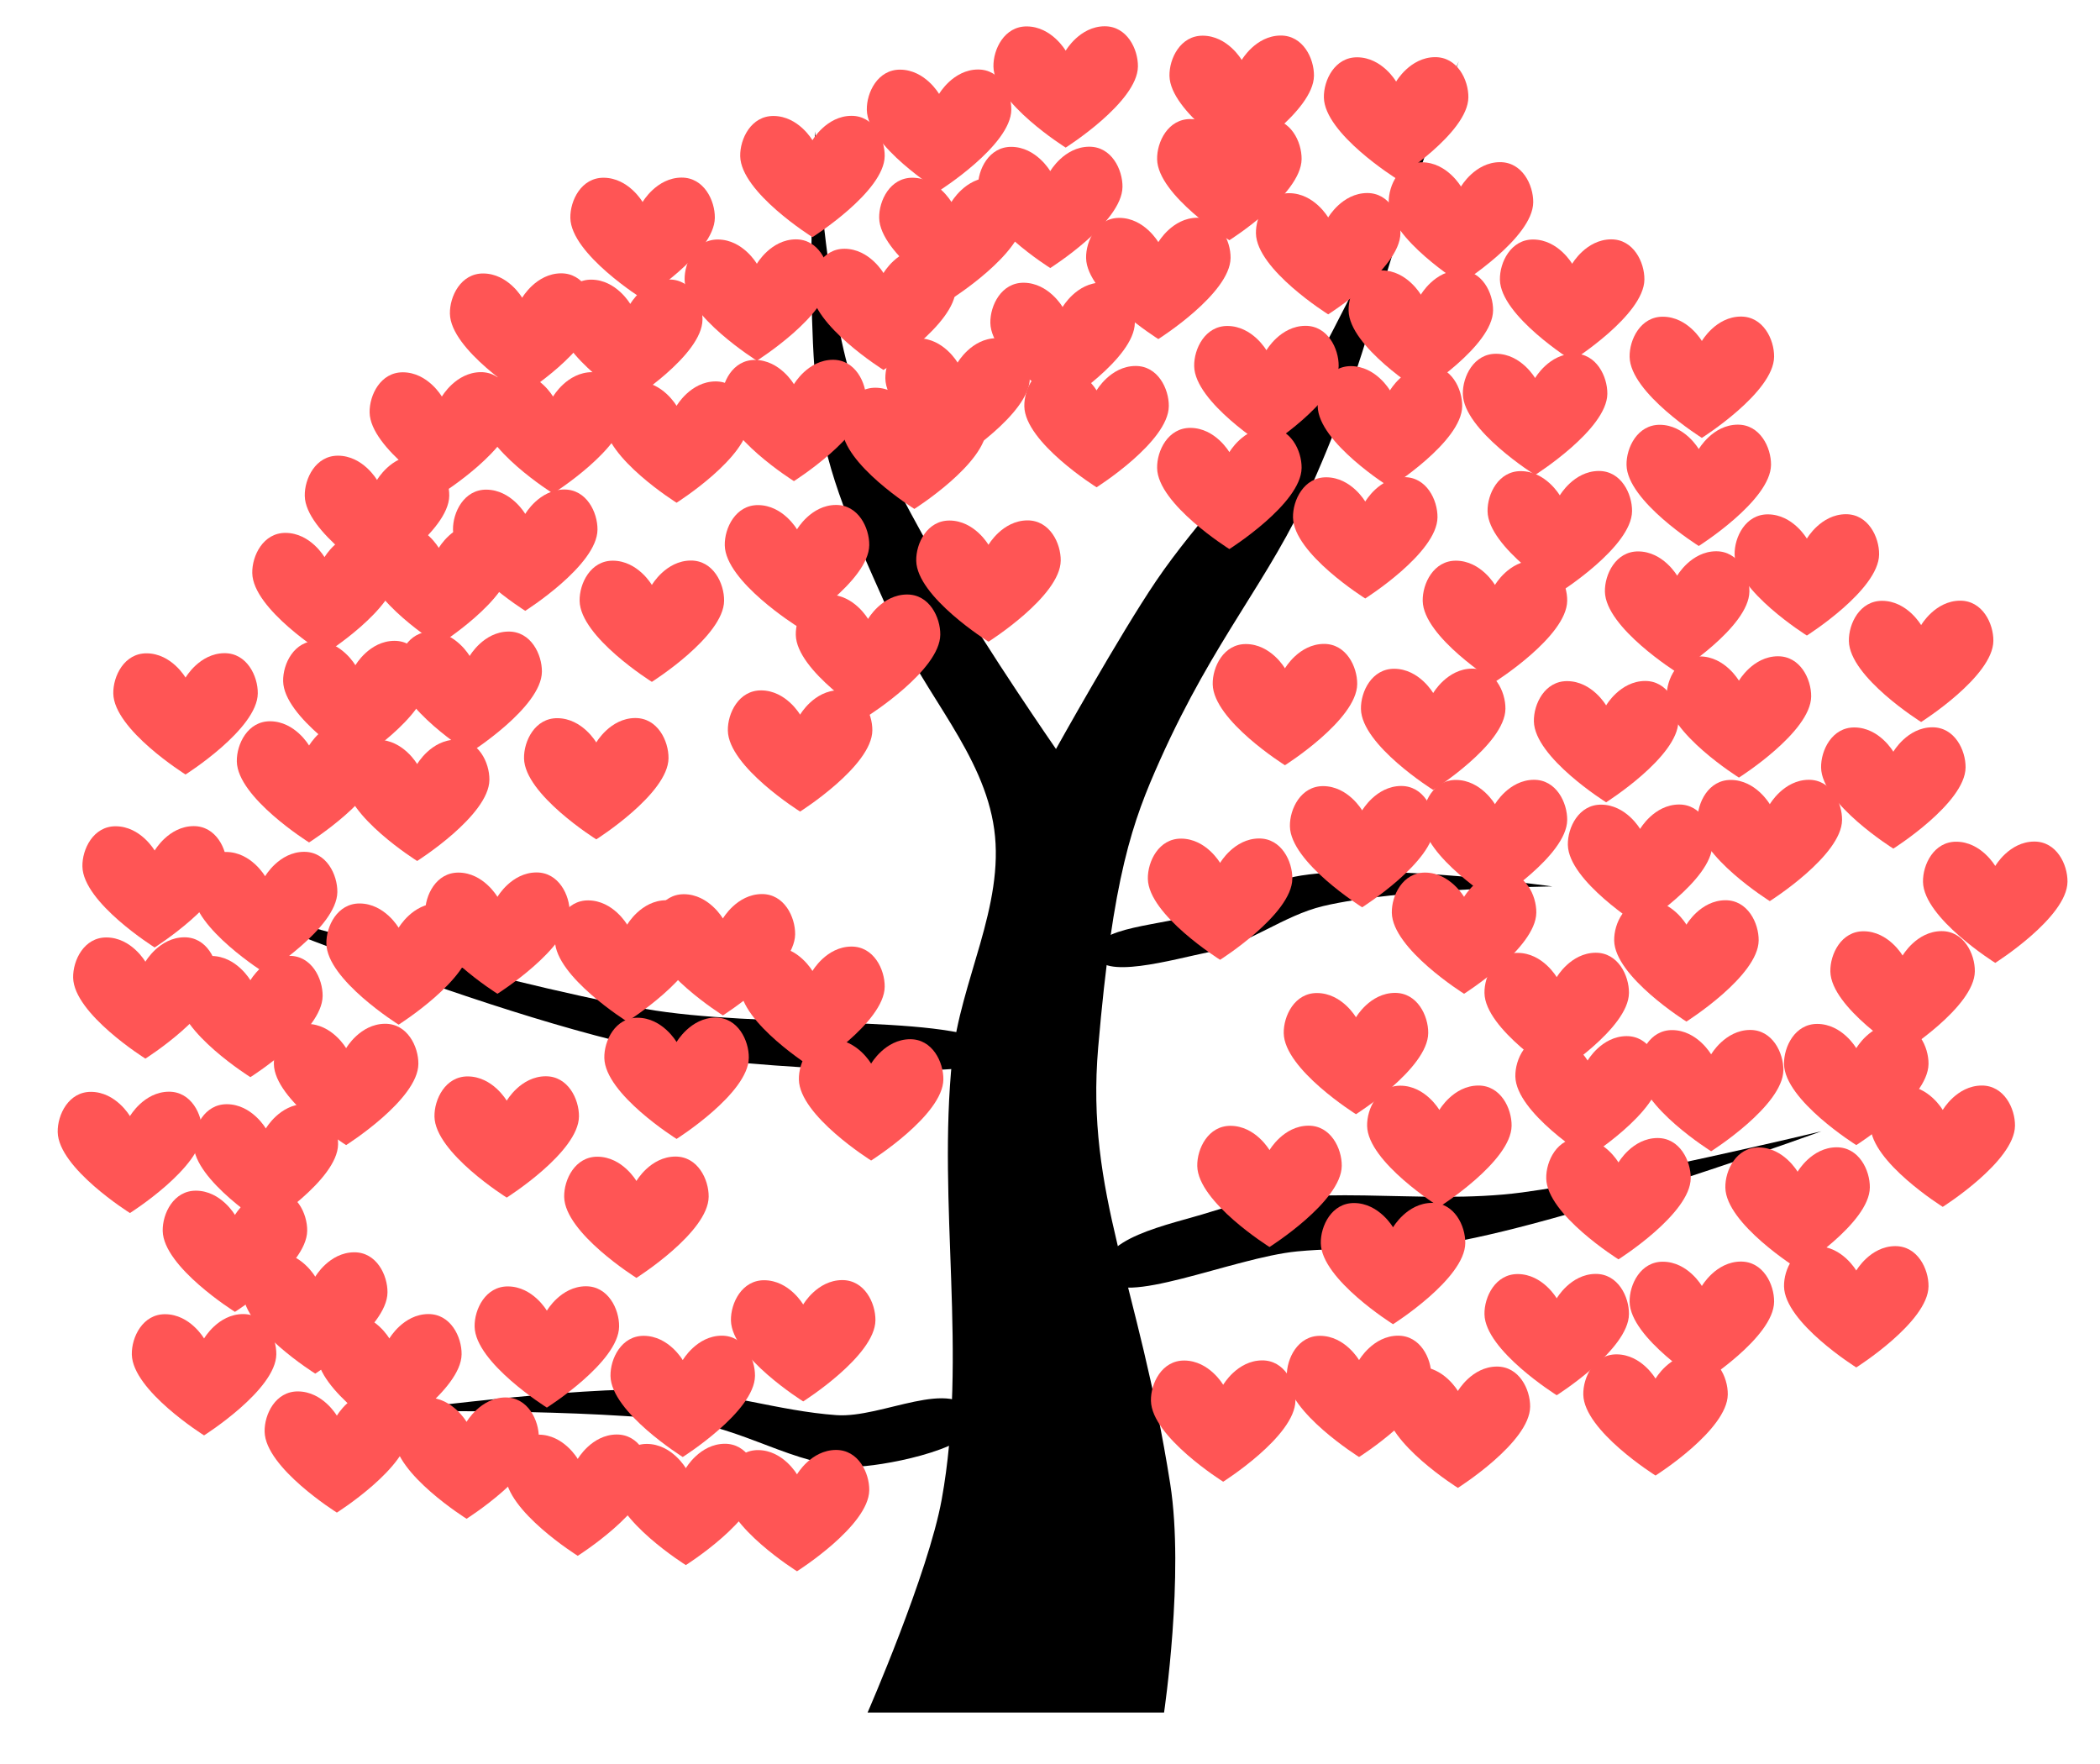 <?xml version="1.0" encoding="UTF-8" standalone="no"?>
<!-- Created with Inkscape (http://www.inkscape.org/) -->

<svg
   xmlns:dc="http://purl.org/dc/elements/1.1/"
   xmlns:cc="http://creativecommons.org/ns#"
   xmlns:rdf="http://www.w3.org/1999/02/22-rdf-syntax-ns#"
   xmlns:svg="http://www.w3.org/2000/svg"
   xmlns="http://www.w3.org/2000/svg"
   xmlns:sodipodi="http://sodipodi.sourceforge.net/DTD/sodipodi-0.dtd"
   xmlns:inkscape="http://www.inkscape.org/namespaces/inkscape"
   width="500"
   height="420"
   viewBox="0 0 500 420"
   id="svg5268"
   version="1.1"
   inkscape:version="0.91 r13725"
   sodipodi:docname="tree.svg">
  <defs
     id="defs5270" />
  <sodipodi:namedview
     id="base"
     pagecolor="#ffffff"
     bordercolor="#666666"
     borderopacity="1.0"
     inkscape:pageopacity="0.0"
     inkscape:pageshadow="2"
     inkscape:zoom="1"
     inkscape:cx="217.13104"
     inkscape:cy="310.05563"
     inkscape:document-units="px"
     inkscape:current-layer="layer1"
     showgrid="false"
     inkscape:window-width="1920"
     inkscape:window-height="1027"
     inkscape:window-x="-8"
     inkscape:window-y="-8"
     inkscape:window-maximized="1" />
  <g
     inkscape:label="Layer 1"
     inkscape:groupmode="layer"
     id="layer1">
    <g
       transform="translate(-219.059,-154.302)"
       id="g5757"
       style="fill:#000000">
      <path
         sodipodi:nodetypes="ccsssacaacaacaaaaac"
         inkscape:connector-curvature="0"
         id="path5511"
         d="m 425.628,562.048 70.588,0 c 0,0 4.863,-32.825 1.471,-54.412 -7.597,-48.336 -20.149,-68.914 -17.161,-103.883 3.502,-40.984 8.152,-53.793 14.721,-68.467 13.138,-29.349 25.932,-42.551 36.05,-65.246 14.532,-32.597 14.32,-45.273 35.093,-101.153 0,0 -23.799,55.718 -39.658,81.396 -9.353,15.144 -22.47,27.669 -32.45,42.407 -8.691,12.834 -23.8,39.946 -23.8,39.946 0,0 -16.982,-24.582 -24.265,-37.6 -9.328,-16.674 -19.226,-33.403 -24.78,-51.683 -5.656,-18.616 -8.309,-57.775 -8.309,-57.775 0,0 -2.855,48.096 1.654,71.507 3.081,15.993 10.663,30.809 17.096,45.772 7.165,16.667 21.423,30.925 23.897,48.897 2.522,18.323 -8.098,36.182 -9.99,54.581 -3.58,34.819 3.733,70.536 -2.51,104.978 -3.194,17.618 -17.647,50.735 -17.647,50.735 z"
         style="fill:#000000;fill-rule:evenodd;stroke:none;stroke-width:1px;stroke-linecap:butt;stroke-linejoin:miter;stroke-opacity:1" />
      <path
         sodipodi:nodetypes="caacaac"
         inkscape:connector-curvature="0"
         id="path5513"
         d="m 451.038,491.072 c -5.166,-9.115 -21.91,0.947 -32.824,0.168 -13.743,-0.981 -27.115,-5.61 -40.885,-6.081 -21.893,-0.75 -65.511,5.199 -65.511,5.199 0,0 48.054,-0.754 71.751,2.6 14.151,2.003 27.373,11.813 41.595,10.399 9.501,-0.945 29.152,-5.525 25.876,-12.284 z"
         style="fill:#000000;fill-rule:evenodd;stroke:none;stroke-width:1px;stroke-linecap:butt;stroke-linejoin:miter;stroke-opacity:1" />
      <path
         sodipodi:nodetypes="sacas"
         inkscape:connector-curvature="0"
         id="path5515"
         d="m 455.114,402.794 c -11.581,-7.048 -55.396,-3.499 -82.669,-8.319 -35.929,-6.35 -106.066,-27.036 -106.066,-27.036 0,0 79.074,33.546 121.144,38.995 22.376,2.898 82.858,5.652 67.591,-3.64 z"
         style="fill:#000000;fill-rule:evenodd;stroke:none;stroke-width:1px;stroke-linecap:butt;stroke-linejoin:miter;stroke-opacity:1" />
      <path
         sodipodi:nodetypes="saacaas"
         inkscape:connector-curvature="0"
         id="path5517"
         d="m 480.012,381.477 c -1.037,-6.777 16.601,-6.681 24.957,-9.879 7.938,-3.037 15.52,-7.524 23.917,-8.839 19.71,-3.085 59.792,2.6 59.792,2.6 0,0 -36.829,0.433 -54.593,4.679 -9.453,2.26 -17.514,8.973 -27.036,10.919 -8.831,1.804 -26.066,6.862 -27.036,0.52 z"
         style="fill:#000000;fill-rule:evenodd;stroke:none;stroke-width:1px;stroke-linecap:butt;stroke-linejoin:miter;stroke-opacity:1" />
      <path
         sodipodi:nodetypes="caacaac"
         inkscape:connector-curvature="0"
         id="path5519"
         d="m 482.181,458.489 c -2.9,-9.372 15.616,-12.599 24.957,-15.598 23.643,-7.593 49.735,-1.405 74.35,-4.679 24.023,-3.195 71.231,-14.558 71.231,-14.558 0,0 -58.094,21.183 -88.388,26.517 -11.967,2.107 -24.3,0.911 -36.395,2.08 -15.321,1.48 -42.525,13.711 -45.754,6.239 z"
         style="fill:#000000;fill-rule:evenodd;stroke:none;stroke-width:1px;stroke-linecap:butt;stroke-linejoin:miter;stroke-opacity:1" />
    </g>
    <path
       style="fill:#ff5555;fill-rule:evenodd;stroke:none;stroke-width:1px;stroke-linecap:butt;stroke-linejoin:miter;stroke-opacity:1"
       d="m 80.322,212.396 c 0.041,-4.148 -2.61,-9.618 -7.942,-9.581 -5.934,0.041 -9.259,5.816 -9.259,5.816 0,0 -3.325,-5.74 -9.259,-5.781 -5.332,-0.037 -8.018,5.433 -7.942,9.581 0.157,8.609 17.201,19.27 17.201,19.27 0,0 17.117,-10.814 17.201,-19.305 z"
       id="path5561-7"
       inkscape:connector-curvature="0"
       sodipodi:nodetypes="ascsaca" />
    <path
       style="fill:#ff5555;fill-rule:evenodd;stroke:none;stroke-width:1px;stroke-linecap:butt;stroke-linejoin:miter;stroke-opacity:1"
       d="m 112.113,224.659 c 0.041,-4.148 -2.61,-9.618 -7.942,-9.581 -5.934,0.041 -9.259,5.816 -9.259,5.816 0,0 -3.325,-5.74 -9.259,-5.781 -5.332,-0.037 -8.018,5.433 -7.942,9.581 0.157,8.609 17.201,19.27 17.201,19.27 0,0 17.117,-10.814 17.201,-19.305 z"
       id="path5561-7-5"
       inkscape:connector-curvature="0"
       sodipodi:nodetypes="ascsaca" />
    <path
       style="fill:#ff5555;fill-rule:evenodd;stroke:none;stroke-width:1px;stroke-linecap:butt;stroke-linejoin:miter;stroke-opacity:1"
       d="m 210.643,37.159 c 0.041,-4.148 -2.61,-9.618 -7.942,-9.581 -5.934,0.041 -9.259,5.816 -9.259,5.816 0,0 -3.325,-5.74 -9.259,-5.781 -5.332,-0.037 -8.018,5.433 -7.942,9.581 0.157,8.609 17.201,19.27 17.201,19.27 0,0 17.117,-10.814 17.201,-19.305 z"
       id="path5561-7-6"
       inkscape:connector-curvature="0"
       sodipodi:nodetypes="ascsaca" />
    <path
       style="fill:#ff5555;fill-rule:evenodd;stroke:none;stroke-width:1px;stroke-linecap:butt;stroke-linejoin:miter;stroke-opacity:1"
       d="m 227.554,68.777 c 0.041,-4.148 -2.61,-9.618 -7.942,-9.581 -5.934,0.041 -9.259,5.816 -9.259,5.816 0,0 -3.325,-5.74 -9.259,-5.781 -5.332,-0.037 -8.018,5.433 -7.942,9.581 0.157,8.609 17.201,19.27 17.201,19.27 0,0 17.117,-10.814 17.201,-19.305 z"
       id="path5561-7-7"
       inkscape:connector-curvature="0"
       sodipodi:nodetypes="ascsaca" />
    <path
       style="fill:#ff5555;fill-rule:evenodd;stroke:none;stroke-width:1px;stroke-linecap:butt;stroke-linejoin:miter;stroke-opacity:1"
       d="m 197.407,66.571 c 0.041,-4.148 -2.61,-9.618 -7.942,-9.581 -5.934,0.041 -9.259,5.816 -9.259,5.816 0,0 -3.325,-5.74 -9.259,-5.781 -5.332,-0.037 -8.018,5.433 -7.942,9.581 0.157,8.609 17.201,19.27 17.201,19.27 0,0 17.117,-10.814 17.201,-19.305 z"
       id="path5561-7-0"
       inkscape:connector-curvature="0"
       sodipodi:nodetypes="ascsaca" />
    <path
       style="fill:#ff5555;fill-rule:evenodd;stroke:none;stroke-width:1px;stroke-linecap:butt;stroke-linejoin:miter;stroke-opacity:1"
       d="m 206.231,95.247 c 0.041,-4.148 -2.61,-9.618 -7.942,-9.581 -5.934,0.041 -9.259,5.816 -9.259,5.816 0,0 -3.325,-5.74 -9.259,-5.781 -5.332,-0.037 -8.018,5.433 -7.942,9.581 0.157,8.609 17.201,19.27 17.201,19.27 0,0 17.117,-10.814 17.201,-19.305 z"
       id="path5561-7-1"
       inkscape:connector-curvature="0"
       sodipodi:nodetypes="ascsaca" />
    <path
       style="fill:#ff5555;fill-rule:evenodd;stroke:none;stroke-width:1px;stroke-linecap:butt;stroke-linejoin:miter;stroke-opacity:1"
       d="m 170.201,51.865 c 0.041,-4.148 -2.61,-9.618 -7.942,-9.581 -5.934,0.041 -9.259,5.816 -9.259,5.816 0,0 -3.325,-5.74 -9.259,-5.781 -5.332,-0.037 -8.018,5.433 -7.942,9.581 0.157,8.609 17.201,19.27 17.201,19.27 0,0 17.117,-10.814 17.201,-19.305 z"
       id="path5561-7-54"
       inkscape:connector-curvature="0"
       sodipodi:nodetypes="ascsaca" />
    <path
       style="fill:#ff5555;fill-rule:evenodd;stroke:none;stroke-width:1px;stroke-linecap:butt;stroke-linejoin:miter;stroke-opacity:1"
       d="m 167.26,76.13 c 0.041,-4.148 -2.61,-9.618 -7.942,-9.581 -5.934,0.041 -9.259,5.816 -9.259,5.816 0,0 -3.325,-5.74 -9.259,-5.781 -5.332,-0.037 -8.018,5.433 -7.942,9.581 0.157,8.609 17.201,19.27 17.201,19.27 0,0 17.117,-10.814 17.201,-19.305 z"
       id="path5561-7-65"
       inkscape:connector-curvature="0"
       sodipodi:nodetypes="ascsaca" />
    <path
       style="fill:#ff5555;fill-rule:evenodd;stroke:none;stroke-width:1px;stroke-linecap:butt;stroke-linejoin:miter;stroke-opacity:1"
       d="m 141.525,74.659 c 0.041,-4.148 -2.61,-9.618 -7.942,-9.581 -5.934,0.041 -9.259,5.816 -9.259,5.816 0,0 -3.325,-5.74 -9.259,-5.781 -5.332,-0.037 -8.018,5.433 -7.942,9.581 0.157,8.609 17.201,19.27 17.201,19.27 0,0 17.117,-10.814 17.201,-19.305 z"
       id="path5561-7-07"
       inkscape:connector-curvature="0"
       sodipodi:nodetypes="ascsaca" />
    <path
       style="fill:#ff5555;fill-rule:evenodd;stroke:none;stroke-width:1px;stroke-linecap:butt;stroke-linejoin:miter;stroke-opacity:1"
       d="m 349.613,23.189 c 0.041,-4.148 -2.61,-9.618 -7.942,-9.581 -5.934,0.041 -9.259,5.816 -9.259,5.816 0,0 -3.325,-5.74 -9.259,-5.781 -5.332,-0.037 -8.018,5.433 -7.942,9.581 0.157,8.609 17.201,19.27 17.201,19.27 0,0 17.117,-10.814 17.201,-19.305 z"
       id="path5561-7-8"
       inkscape:connector-curvature="0"
       sodipodi:nodetypes="ascsaca" />
    <path
       style="fill:#ff5555;fill-rule:evenodd;stroke:none;stroke-width:1px;stroke-linecap:butt;stroke-linejoin:miter;stroke-opacity:1"
       d="m 365.054,48.189 c 0.041,-4.148 -2.61,-9.618 -7.942,-9.581 -5.934,0.041 -9.259,5.816 -9.259,5.816 0,0 -3.325,-5.74 -9.259,-5.781 -5.332,-0.037 -8.018,5.433 -7.942,9.581 0.157,8.609 17.201,19.27 17.201,19.27 0,0 17.117,-10.814 17.201,-19.305 z"
       id="path5561-7-3"
       inkscape:connector-curvature="0"
       sodipodi:nodetypes="ascsaca" />
    <path
       style="fill:#ff5555;fill-rule:evenodd;stroke:none;stroke-width:1px;stroke-linecap:butt;stroke-linejoin:miter;stroke-opacity:1"
       d="m 333.437,55.542 c 0.041,-4.148 -2.61,-9.618 -7.942,-9.581 -5.934,0.041 -9.259,5.816 -9.259,5.816 0,0 -3.325,-5.74 -9.259,-5.781 -5.332,-0.037 -8.018,5.433 -7.942,9.581 0.157,8.609 17.201,19.27 17.201,19.27 0,0 17.117,-10.814 17.201,-19.305 z"
       id="path5561-7-04"
       inkscape:connector-curvature="0"
       sodipodi:nodetypes="ascsaca" />
    <path
       style="fill:#ff5555;fill-rule:evenodd;stroke:none;stroke-width:1px;stroke-linecap:butt;stroke-linejoin:miter;stroke-opacity:1"
       d="m 355.496,73.924 c 0.041,-4.148 -2.61,-9.618 -7.942,-9.581 -5.934,0.041 -9.259,5.816 -9.259,5.816 0,0 -3.325,-5.74 -9.259,-5.781 -5.332,-0.037 -8.018,5.433 -7.942,9.581 0.157,8.609 17.201,19.27 17.201,19.27 0,0 17.117,-10.814 17.201,-19.305 z"
       id="path5561-7-69"
       inkscape:connector-curvature="0"
       sodipodi:nodetypes="ascsaca" />
    <path
       style="fill:#ff5555;fill-rule:evenodd;stroke:none;stroke-width:1px;stroke-linecap:butt;stroke-linejoin:miter;stroke-opacity:1"
       d="m 318.731,87.159 c 0.041,-4.148 -2.61,-9.618 -7.942,-9.581 -5.934,0.041 -9.259,5.816 -9.259,5.816 0,0 -3.325,-5.74 -9.259,-5.781 -5.332,-0.037 -8.018,5.433 -7.942,9.581 0.157,8.609 17.201,19.27 17.201,19.27 0,0 17.117,-10.814 17.201,-19.305 z"
       id="path5561-7-2"
       inkscape:connector-curvature="0"
       sodipodi:nodetypes="ascsaca" />
    <path
       style="fill:#ff5555;fill-rule:evenodd;stroke:none;stroke-width:1px;stroke-linecap:butt;stroke-linejoin:miter;stroke-opacity:1"
       d="m 348.143,96.718 c 0.041,-4.148 -2.61,-9.618 -7.942,-9.581 -5.934,0.041 -9.259,5.816 -9.259,5.816 0,0 -3.325,-5.74 -9.259,-5.781 -5.332,-0.037 -8.018,5.433 -7.942,9.581 0.157,8.609 17.201,19.27 17.201,19.27 0,0 17.117,-10.814 17.201,-19.305 z"
       id="path5561-7-09"
       inkscape:connector-curvature="0"
       sodipodi:nodetypes="ascsaca" />
    <path
       style="fill:#ff5555;fill-rule:evenodd;stroke:none;stroke-width:1px;stroke-linecap:butt;stroke-linejoin:miter;stroke-opacity:1"
       d="m 309.907,111.424 c 0.041,-4.148 -2.61,-9.618 -7.942,-9.581 -5.934,0.041 -9.259,5.816 -9.259,5.816 0,0 -3.325,-5.74 -9.259,-5.781 -5.332,-0.037 -8.018,5.433 -7.942,9.581 0.157,8.609 17.201,19.27 17.201,19.27 0,0 17.117,-10.814 17.201,-19.305 z"
       id="path5561-7-4"
       inkscape:connector-curvature="0"
       sodipodi:nodetypes="ascsaca" />
    <path
       style="fill:#ff5555;fill-rule:evenodd;stroke:none;stroke-width:1px;stroke-linecap:butt;stroke-linejoin:miter;stroke-opacity:1"
       d="m 342.26,123.189 c 0.041,-4.148 -2.61,-9.618 -7.942,-9.581 -5.934,0.041 -9.259,5.816 -9.259,5.816 0,0 -3.325,-5.74 -9.259,-5.781 -5.332,-0.037 -8.018,5.433 -7.942,9.581 0.157,8.609 17.201,19.27 17.201,19.27 0,0 17.117,-10.814 17.201,-19.305 z"
       id="path5561-7-33"
       inkscape:connector-curvature="0"
       sodipodi:nodetypes="ascsaca" />
    <path
       style="fill:#ff5555;fill-rule:evenodd;stroke:none;stroke-width:1px;stroke-linecap:butt;stroke-linejoin:miter;stroke-opacity:1"
       d="m 391.525,66.571 c 0.041,-4.148 -2.61,-9.618 -7.942,-9.581 -5.934,0.041 -9.259,5.816 -9.259,5.816 0,0 -3.325,-5.74 -9.259,-5.781 -5.332,-0.037 -8.018,5.433 -7.942,9.581 0.157,8.609 17.201,19.27 17.201,19.27 0,0 17.117,-10.814 17.201,-19.305 z"
       id="path5561-7-9"
       inkscape:connector-curvature="0"
       sodipodi:nodetypes="ascsaca" />
    <path
       style="fill:#ff5555;fill-rule:evenodd;stroke:none;stroke-width:1px;stroke-linecap:butt;stroke-linejoin:miter;stroke-opacity:1"
       d="m 382.701,93.777 c 0.041,-4.148 -2.61,-9.618 -7.942,-9.581 -5.934,0.041 -9.259,5.816 -9.259,5.816 0,0 -3.325,-5.74 -9.259,-5.781 -5.332,-0.037 -8.018,5.433 -7.942,9.581 0.157,8.609 17.201,19.27 17.201,19.27 0,0 17.117,-10.814 17.201,-19.305 z"
       id="path5561-7-01"
       inkscape:connector-curvature="0"
       sodipodi:nodetypes="ascsaca" />
    <path
       style="fill:#ff5555;fill-rule:evenodd;stroke:none;stroke-width:1px;stroke-linecap:butt;stroke-linejoin:miter;stroke-opacity:1"
       d="m 309.907,37.894 c 0.041,-4.148 -2.61,-9.618 -7.942,-9.581 -5.934,0.041 -9.259,5.816 -9.259,5.816 0,0 -3.325,-5.74 -9.259,-5.781 -5.332,-0.037 -8.018,5.433 -7.942,9.581 0.157,8.609 17.201,19.27 17.201,19.27 0,0 17.117,-10.814 17.201,-19.305 z"
       id="path5561-7-66"
       inkscape:connector-curvature="0"
       sodipodi:nodetypes="ascsaca" />
    <path
       style="fill:#ff5555;fill-rule:evenodd;stroke:none;stroke-width:1px;stroke-linecap:butt;stroke-linejoin:miter;stroke-opacity:1"
       d="m 292.996,61.424 c 0.041,-4.148 -2.61,-9.618 -7.942,-9.581 -5.934,0.041 -9.259,5.816 -9.259,5.816 0,0 -3.325,-5.74 -9.259,-5.781 -5.332,-0.037 -8.018,5.433 -7.942,9.581 0.157,8.609 17.201,19.27 17.201,19.27 0,0 17.117,-10.814 17.201,-19.305 z"
       id="path5561-7-45"
       inkscape:connector-curvature="0"
       sodipodi:nodetypes="ascsaca" />
    <path
       style="fill:#ff5555;fill-rule:evenodd;stroke:none;stroke-width:1px;stroke-linecap:butt;stroke-linejoin:miter;stroke-opacity:1"
       d="m 267.26,44.512 c 0.041,-4.148 -2.61,-9.618 -7.942,-9.581 -5.934,0.041 -9.259,5.816 -9.259,5.816 0,0 -3.325,-5.74 -9.259,-5.781 -5.332,-0.037 -8.018,5.433 -7.942,9.581 0.157,8.609 17.201,19.27 17.201,19.27 0,0 17.117,-10.814 17.201,-19.305 z"
       id="path5561-7-59"
       inkscape:connector-curvature="0"
       sodipodi:nodetypes="ascsaca" />
    <path
       style="fill:#ff5555;fill-rule:evenodd;stroke:none;stroke-width:1px;stroke-linecap:butt;stroke-linejoin:miter;stroke-opacity:1"
       d="m 243.731,51.865 c 0.041,-4.148 -2.61,-9.618 -7.942,-9.581 -5.934,0.041 -9.259,5.816 -9.259,5.816 0,0 -3.325,-5.74 -9.259,-5.781 -5.332,-0.037 -8.018,5.433 -7.942,9.581 0.157,8.609 17.201,19.27 17.201,19.27 0,0 17.117,-10.814 17.201,-19.305 z"
       id="path5561-7-075"
       inkscape:connector-curvature="0"
       sodipodi:nodetypes="ascsaca" />
    <path
       style="fill:#ff5555;fill-rule:evenodd;stroke:none;stroke-width:1px;stroke-linecap:butt;stroke-linejoin:miter;stroke-opacity:1"
       d="m 270.201,76.865 c 0.041,-4.148 -2.61,-9.618 -7.942,-9.581 -5.934,0.041 -9.259,5.816 -9.259,5.816 0,0 -3.325,-5.74 -9.259,-5.781 -5.332,-0.037 -8.018,5.433 -7.942,9.581 0.157,8.609 17.201,19.27 17.201,19.27 0,0 17.117,-10.814 17.201,-19.305 z"
       id="path5561-7-85"
       inkscape:connector-curvature="0"
       sodipodi:nodetypes="ascsaca" />
    <path
       style="fill:#ff5555;fill-rule:evenodd;stroke:none;stroke-width:1px;stroke-linecap:butt;stroke-linejoin:miter;stroke-opacity:1"
       d="m 245.201,90.1 c 0.041,-4.148 -2.61,-9.618 -7.942,-9.581 -5.934,0.041 -9.259,5.816 -9.259,5.816 0,0 -3.325,-5.74 -9.259,-5.781 -5.332,-0.037 -8.018,5.433 -7.942,9.581 0.157,8.609 17.201,19.27 17.201,19.27 0,0 17.117,-10.814 17.201,-19.305 z"
       id="path5561-7-72"
       inkscape:connector-curvature="0"
       sodipodi:nodetypes="ascsaca" />
    <path
       style="fill:#ff5555;fill-rule:evenodd;stroke:none;stroke-width:1px;stroke-linecap:butt;stroke-linejoin:miter;stroke-opacity:1"
       d="m 278.29,96.718 c 0.041,-4.148 -2.61,-9.618 -7.942,-9.581 -5.934,0.041 -9.259,5.816 -9.259,5.816 0,0 -3.325,-5.74 -9.259,-5.781 -5.332,-0.037 -8.018,5.433 -7.942,9.581 0.157,8.609 17.201,19.27 17.201,19.27 0,0 17.117,-10.814 17.201,-19.305 z"
       id="path5561-7-15"
       inkscape:connector-curvature="0"
       sodipodi:nodetypes="ascsaca" />
    <path
       style="fill:#ff5555;fill-rule:evenodd;stroke:none;stroke-width:1px;stroke-linecap:butt;stroke-linejoin:miter;stroke-opacity:1"
       d="m 234.907,101.865 c 0.041,-4.148 -2.61,-9.618 -7.942,-9.581 -5.934,0.041 -9.259,5.816 -9.259,5.816 0,0 -3.325,-5.74 -9.259,-5.781 -5.332,-0.037 -8.018,5.433 -7.942,9.581 0.157,8.609 17.201,19.27 17.201,19.27 0,0 17.117,-10.814 17.201,-19.305 z"
       id="path5561-7-93"
       inkscape:connector-curvature="0"
       sodipodi:nodetypes="ascsaca" />
    <path
       style="fill:#ff5555;fill-rule:evenodd;stroke:none;stroke-width:1px;stroke-linecap:butt;stroke-linejoin:miter;stroke-opacity:1"
       d="m 178.29,100.394 c 0.041,-4.148 -2.61,-9.618 -7.942,-9.581 -5.934,0.041 -9.259,5.816 -9.259,5.816 0,0 -3.325,-5.74 -9.259,-5.781 -5.332,-0.037 -8.018,5.433 -7.942,9.581 0.157,8.609 17.201,19.27 17.201,19.27 0,0 17.117,-10.814 17.201,-19.305 z"
       id="path5561-7-541"
       inkscape:connector-curvature="0"
       sodipodi:nodetypes="ascsaca" />
    <path
       style="fill:#ff5555;fill-rule:evenodd;stroke:none;stroke-width:1px;stroke-linecap:butt;stroke-linejoin:miter;stroke-opacity:1"
       d="m 148.878,98.189 c 0.041,-4.148 -2.61,-9.618 -7.942,-9.581 -5.934,0.041 -9.259,5.816 -9.259,5.816 0,0 -3.325,-5.74 -9.259,-5.781 -5.332,-0.037 -8.018,5.433 -7.942,9.581 0.157,8.609 17.201,19.27 17.201,19.27 0,0 17.117,-10.814 17.201,-19.305 z"
       id="path5561-7-095"
       inkscape:connector-curvature="0"
       sodipodi:nodetypes="ascsaca" />
    <path
       style="fill:#ff5555;fill-rule:evenodd;stroke:none;stroke-width:1px;stroke-linecap:butt;stroke-linejoin:miter;stroke-opacity:1"
       d="m 240.79,26.13 c 0.041,-4.148 -2.61,-9.618 -7.942,-9.581 -5.934,0.041 -9.259,5.816 -9.259,5.816 0,0 -3.325,-5.74 -9.259,-5.781 -5.332,-0.037 -8.018,5.433 -7.942,9.581 0.157,8.609 17.201,19.27 17.201,19.27 0,0 17.117,-10.814 17.201,-19.305 z"
       id="path5561-7-33-3"
       inkscape:connector-curvature="0"
       sodipodi:nodetypes="ascsaca" />
    <path
       style="fill:#ff5555;fill-rule:evenodd;stroke:none;stroke-width:1px;stroke-linecap:butt;stroke-linejoin:miter;stroke-opacity:1"
       d="m 270.937,15.836 c 0.041,-4.148 -2.61,-9.618 -7.942,-9.581 -5.934,0.041 -9.259,5.816 -9.259,5.816 0,0 -3.325,-5.74 -9.259,-5.781 -5.332,-0.037 -8.018,5.433 -7.942,9.581 0.157,8.609 17.201,19.27 17.201,19.27 0,0 17.117,-10.814 17.201,-19.305 z"
       id="path5561-7-33-6"
       inkscape:connector-curvature="0"
       sodipodi:nodetypes="ascsaca" />
    <path
       style="fill:#ff5555;fill-rule:evenodd;stroke:none;stroke-width:1px;stroke-linecap:butt;stroke-linejoin:miter;stroke-opacity:1"
       d="m 312.849,18.042 c 0.041,-4.148 -2.61,-9.618 -7.942,-9.581 -5.934,0.041 -9.259,5.816 -9.259,5.816 0,0 -3.325,-5.74 -9.259,-5.781 -5.332,-0.037 -8.018,5.433 -7.942,9.581 0.157,8.609 17.201,19.27 17.201,19.27 0,0 17.117,-10.814 17.201,-19.305 z"
       id="path5561-7-33-64"
       inkscape:connector-curvature="0"
       sodipodi:nodetypes="ascsaca" />
    <path
       style="fill:#ff5555;fill-rule:evenodd;stroke:none;stroke-width:1px;stroke-linecap:butt;stroke-linejoin:miter;stroke-opacity:1"
       d="m 122.407,98.189 c 0.041,-4.148 -2.61,-9.618 -7.942,-9.581 -5.934,0.041 -9.259,5.816 -9.259,5.816 0,0 -3.325,-5.74 -9.259,-5.781 -5.332,-0.037 -8.018,5.433 -7.942,9.581 0.157,8.609 17.201,19.27 17.201,19.27 0,0 17.117,-10.814 17.201,-19.305 z"
       id="path5561-7-33-7"
       inkscape:connector-curvature="0"
       sodipodi:nodetypes="ascsaca" />
    <path
       style="fill:#ff5555;fill-rule:evenodd;stroke:none;stroke-width:1px;stroke-linecap:butt;stroke-linejoin:miter;stroke-opacity:1"
       d="m 106.966,118.042 c 0.041,-4.148 -2.61,-9.618 -7.942,-9.581 -5.934,0.041 -9.259,5.816 -9.259,5.816 0,0 -3.325,-5.74 -9.259,-5.781 -5.332,-0.037 -8.018,5.433 -7.942,9.581 0.157,8.609 17.201,19.27 17.201,19.27 0,0 17.117,-10.814 17.201,-19.305 z"
       id="path5561-7-33-30"
       inkscape:connector-curvature="0"
       sodipodi:nodetypes="ascsaca" />
    <path
       style="fill:#ff5555;fill-rule:evenodd;stroke:none;stroke-width:1px;stroke-linecap:butt;stroke-linejoin:miter;stroke-opacity:1"
       d="m 94.466,136.424 c 0.041,-4.148 -2.61,-9.618 -7.942,-9.581 -5.934,0.041 -9.259,5.816 -9.259,5.816 0,0 -3.325,-5.74 -9.259,-5.781 -5.332,-0.037 -8.018,5.433 -7.942,9.581 0.157,8.609 17.201,19.27 17.201,19.27 0,0 17.117,-10.814 17.201,-19.305 z"
       id="path5561-7-33-75"
       inkscape:connector-curvature="0"
       sodipodi:nodetypes="ascsaca" />
    <path
       style="fill:#ff5555;fill-rule:evenodd;stroke:none;stroke-width:1px;stroke-linecap:butt;stroke-linejoin:miter;stroke-opacity:1"
       d="m 121.672,134.218 c 0.041,-4.148 -2.61,-9.618 -7.942,-9.581 -5.934,0.041 -9.259,5.816 -9.259,5.816 0,0 -3.325,-5.74 -9.259,-5.781 -5.332,-0.037 -8.018,5.433 -7.942,9.581 0.157,8.609 17.201,19.27 17.201,19.27 0,0 17.117,-10.814 17.201,-19.305 z"
       id="path5561-7-33-9"
       inkscape:connector-curvature="0"
       sodipodi:nodetypes="ascsaca" />
    <path
       style="fill:#ff5555;fill-rule:evenodd;stroke:none;stroke-width:1px;stroke-linecap:butt;stroke-linejoin:miter;stroke-opacity:1"
       d="m 142.26,126.13 c 0.041,-4.148 -2.61,-9.618 -7.942,-9.581 -5.934,0.041 -9.259,5.816 -9.259,5.816 0,0 -3.325,-5.74 -9.259,-5.781 -5.332,-0.037 -8.018,5.433 -7.942,9.581 0.157,8.609 17.201,19.27 17.201,19.27 0,0 17.117,-10.814 17.201,-19.305 z"
       id="path5561-7-33-0"
       inkscape:connector-curvature="0"
       sodipodi:nodetypes="ascsaca" />
    <path
       style="fill:#ff5555;fill-rule:evenodd;stroke:none;stroke-width:1px;stroke-linecap:butt;stroke-linejoin:miter;stroke-opacity:1"
       d="m 129.025,159.953 c 0.041,-4.148 -2.61,-9.618 -7.942,-9.581 -5.934,0.041 -9.259,5.816 -9.259,5.816 0,0 -3.325,-5.74 -9.259,-5.781 -5.332,-0.037 -8.018,5.433 -7.942,9.581 0.157,8.609 17.201,19.27 17.201,19.27 0,0 17.117,-10.814 17.201,-19.305 z"
       id="path5561-7-33-00"
       inkscape:connector-curvature="0"
       sodipodi:nodetypes="ascsaca" />
    <path
       style="fill:#ff5555;fill-rule:evenodd;stroke:none;stroke-width:1px;stroke-linecap:butt;stroke-linejoin:miter;stroke-opacity:1"
       d="m 101.819,162.159 c 0.041,-4.148 -2.61,-9.618 -7.942,-9.581 -5.934,0.041 -9.259,5.816 -9.259,5.816 0,0 -3.325,-5.74 -9.259,-5.781 -5.332,-0.037 -8.018,5.433 -7.942,9.581 0.157,8.609 17.201,19.27 17.201,19.27 0,0 17.117,-10.814 17.201,-19.305 z"
       id="path5561-7-33-90"
       inkscape:connector-curvature="0"
       sodipodi:nodetypes="ascsaca" />
    <path
       style="fill:#ff5555;fill-rule:evenodd;stroke:none;stroke-width:1px;stroke-linecap:butt;stroke-linejoin:miter;stroke-opacity:1"
       d="m 90.79,181.277 c 0.041,-4.148 -2.61,-9.618 -7.942,-9.581 -5.934,0.041 -9.259,5.816 -9.259,5.816 0,0 -3.325,-5.74 -9.259,-5.781 -5.332,-0.037 -8.018,5.433 -7.942,9.581 0.157,8.609 17.201,19.27 17.201,19.27 0,0 17.117,-10.814 17.201,-19.305 z"
       id="path5561-7-33-68"
       inkscape:connector-curvature="0"
       sodipodi:nodetypes="ascsaca" />
    <path
       style="fill:#ff5555;fill-rule:evenodd;stroke:none;stroke-width:1px;stroke-linecap:butt;stroke-linejoin:miter;stroke-opacity:1"
       d="m 116.525,185.689 c 0.041,-4.148 -2.61,-9.618 -7.942,-9.581 -5.934,0.041 -9.259,5.816 -9.259,5.816 0,0 -3.325,-5.74 -9.259,-5.781 -5.332,-0.037 -8.018,5.433 -7.942,9.581 0.157,8.609 17.201,19.27 17.201,19.27 0,0 17.117,-10.814 17.201,-19.305 z"
       id="path5561-7-33-77"
       inkscape:connector-curvature="0"
       sodipodi:nodetypes="ascsaca" />
    <path
       style="fill:#ff5555;fill-rule:evenodd;stroke:none;stroke-width:1px;stroke-linecap:butt;stroke-linejoin:miter;stroke-opacity:1"
       d="m 76.819,237.159 c 0.041,-4.148 -2.61,-9.618 -7.942,-9.581 -5.934,0.041 -9.259,5.816 -9.259,5.816 0,0 -3.325,-5.74 -9.259,-5.781 -5.332,-0.037 -8.018,5.433 -7.942,9.581 0.157,8.609 17.201,19.27 17.201,19.27 0,0 17.117,-10.814 17.201,-19.305 z"
       id="path5561-7-33-34"
       inkscape:connector-curvature="0"
       sodipodi:nodetypes="ascsaca" />
    <path
       style="fill:#ff5555;fill-rule:evenodd;stroke:none;stroke-width:1px;stroke-linecap:butt;stroke-linejoin:miter;stroke-opacity:1"
       d="m 99.613,253.336 c 0.041,-4.148 -2.61,-9.618 -7.942,-9.581 -5.934,0.041 -9.259,5.816 -9.259,5.816 0,0 -3.325,-5.74 -9.259,-5.781 -5.332,-0.037 -8.018,5.433 -7.942,9.581 0.157,8.609 17.201,19.27 17.201,19.27 0,0 17.117,-10.814 17.201,-19.305 z"
       id="path5561-7-33-08"
       inkscape:connector-curvature="0"
       sodipodi:nodetypes="ascsaca" />
    <path
       style="fill:#ff5555;fill-rule:evenodd;stroke:none;stroke-width:1px;stroke-linecap:butt;stroke-linejoin:miter;stroke-opacity:1"
       d="m 80.496,272.453 c 0.041,-4.148 -2.61,-9.618 -7.942,-9.581 -5.934,0.041 -9.259,5.816 -9.259,5.816 0,0 -3.325,-5.74 -9.259,-5.781 -5.332,-0.037 -8.018,5.433 -7.942,9.581 0.157,8.609 17.201,19.27 17.201,19.27 0,0 17.117,-10.814 17.201,-19.305 z"
       id="path5561-7-33-66"
       inkscape:connector-curvature="0"
       sodipodi:nodetypes="ascsaca" />
    <path
       style="fill:#ff5555;fill-rule:evenodd;stroke:none;stroke-width:1px;stroke-linecap:butt;stroke-linejoin:miter;stroke-opacity:1"
       d="m 48.143,269.512 c 0.041,-4.148 -2.61,-9.618 -7.942,-9.581 -5.934,0.041 -9.259,5.816 -9.259,5.816 0,0 -3.325,-5.74 -9.259,-5.781 -5.332,-0.037 -8.018,5.433 -7.942,9.581 0.157,8.609 17.201,19.27 17.201,19.27 0,0 17.117,-10.814 17.201,-19.305 z"
       id="path5561-7-33-5"
       inkscape:connector-curvature="0"
       sodipodi:nodetypes="ascsaca" />
    <path
       style="fill:#ff5555;fill-rule:evenodd;stroke:none;stroke-width:1px;stroke-linecap:butt;stroke-linejoin:miter;stroke-opacity:1"
       d="m 54.025,206.277 c 0.041,-4.148 -2.61,-9.618 -7.942,-9.581 -5.934,0.041 -9.259,5.816 -9.259,5.816 0,0 -3.325,-5.74 -9.259,-5.781 -5.332,-0.037 -8.018,5.433 -7.942,9.581 0.157,8.609 17.201,19.27 17.201,19.27 0,0 17.117,-10.814 17.201,-19.305 z"
       id="path5561-7-33-07"
       inkscape:connector-curvature="0"
       sodipodi:nodetypes="ascsaca" />
    <path
       style="fill:#ff5555;fill-rule:evenodd;stroke:none;stroke-width:1px;stroke-linecap:butt;stroke-linejoin:miter;stroke-opacity:1"
       d="m 61.378,165.1 c 0.041,-4.148 -2.61,-9.618 -7.942,-9.581 -5.934,0.041 -9.259,5.816 -9.259,5.816 0,0 -3.325,-5.74 -9.259,-5.781 -5.332,-0.037 -8.018,5.433 -7.942,9.581 0.157,8.609 17.201,19.27 17.201,19.27 0,0 17.117,-10.814 17.201,-19.305 z"
       id="path5561-7-33-903"
       inkscape:connector-curvature="0"
       sodipodi:nodetypes="ascsaca" />
    <path
       style="fill:#ff5555;fill-rule:evenodd;stroke:none;stroke-width:1px;stroke-linecap:butt;stroke-linejoin:miter;stroke-opacity:1"
       d="m 51.819,232.747 c 0.041,-4.148 -2.61,-9.618 -7.942,-9.581 -5.934,0.041 -9.259,5.816 -9.259,5.816 0,0 -3.325,-5.74 -9.259,-5.781 -5.332,-0.037 -8.018,5.433 -7.942,9.581 0.157,8.609 17.201,19.27 17.201,19.27 0,0 17.117,-10.814 17.201,-19.305 z"
       id="path5561-7-33-2"
       inkscape:connector-curvature="0"
       sodipodi:nodetypes="ascsaca" />
    <path
       style="fill:#ff5555;fill-rule:evenodd;stroke:none;stroke-width:1px;stroke-linecap:butt;stroke-linejoin:miter;stroke-opacity:1"
       d="m 73.143,293.042 c 0.041,-4.148 -2.61,-9.618 -7.942,-9.581 -5.934,0.041 -9.259,5.816 -9.259,5.816 0,0 -3.325,-5.74 -9.259,-5.781 -5.332,-0.037 -8.018,5.433 -7.942,9.581 0.157,8.609 17.201,19.27 17.201,19.27 0,0 17.117,-10.814 17.201,-19.305 z"
       id="path5561-7-33-74"
       inkscape:connector-curvature="0"
       sodipodi:nodetypes="ascsaca" />
    <path
       style="fill:#ff5555;fill-rule:evenodd;stroke:none;stroke-width:1px;stroke-linecap:butt;stroke-linejoin:miter;stroke-opacity:1"
       d="m 92.26,307.747 c 0.041,-4.148 -2.61,-9.618 -7.942,-9.581 -5.934,0.041 -9.259,5.816 -9.259,5.816 0,0 -3.325,-5.74 -9.259,-5.781 -5.332,-0.037 -8.018,5.433 -7.942,9.581 0.157,8.609 17.201,19.27 17.201,19.27 0,0 17.117,-10.814 17.201,-19.305 z"
       id="path5561-7-33-685"
       inkscape:connector-curvature="0"
       sodipodi:nodetypes="ascsaca" />
    <path
       style="fill:#ff5555;fill-rule:evenodd;stroke:none;stroke-width:1px;stroke-linecap:butt;stroke-linejoin:miter;stroke-opacity:1"
       d="m 109.907,322.453 c 0.041,-4.148 -2.61,-9.618 -7.942,-9.581 -5.934,0.041 -9.259,5.816 -9.259,5.816 0,0 -3.325,-5.74 -9.259,-5.781 -5.332,-0.037 -8.018,5.433 -7.942,9.581 0.157,8.609 17.201,19.27 17.201,19.27 0,0 17.117,-10.814 17.201,-19.305 z"
       id="path5561-7-33-8"
       inkscape:connector-curvature="0"
       sodipodi:nodetypes="ascsaca" />
    <path
       style="fill:#ff5555;fill-rule:evenodd;stroke:none;stroke-width:1px;stroke-linecap:butt;stroke-linejoin:miter;stroke-opacity:1"
       d="m 128.29,342.306 c 0.041,-4.148 -2.61,-9.618 -7.942,-9.581 -5.934,0.041 -9.259,5.816 -9.259,5.816 0,0 -3.325,-5.74 -9.259,-5.781 -5.332,-0.037 -8.018,5.433 -7.942,9.581 0.157,8.609 17.201,19.27 17.201,19.27 0,0 17.117,-10.814 17.201,-19.305 z"
       id="path5561-7-33-4"
       inkscape:connector-curvature="0"
       sodipodi:nodetypes="ascsaca" />
    <path
       style="fill:#ff5555;fill-rule:evenodd;stroke:none;stroke-width:1px;stroke-linecap:butt;stroke-linejoin:miter;stroke-opacity:1"
       d="m 97.407,340.836 c 0.041,-4.148 -2.61,-9.618 -7.942,-9.581 -5.934,0.041 -9.259,5.816 -9.259,5.816 0,0 -3.325,-5.74 -9.259,-5.781 -5.332,-0.037 -8.018,5.433 -7.942,9.581 0.157,8.609 17.201,19.27 17.201,19.27 0,0 17.117,-10.814 17.201,-19.305 z"
       id="path5561-7-33-87"
       inkscape:connector-curvature="0"
       sodipodi:nodetypes="ascsaca" />
    <path
       style="fill:#ff5555;fill-rule:evenodd;stroke:none;stroke-width:1px;stroke-linecap:butt;stroke-linejoin:miter;stroke-opacity:1"
       d="m 65.79,322.453 c 0.041,-4.148 -2.61,-9.618 -7.942,-9.581 -5.934,0.041 -9.259,5.816 -9.259,5.816 0,0 -3.325,-5.74 -9.259,-5.781 -5.332,-0.037 -8.018,5.433 -7.942,9.581 0.157,8.609 17.201,19.27 17.201,19.27 0,0 17.117,-10.814 17.201,-19.305 z"
       id="path5561-7-33-1"
       inkscape:connector-curvature="0"
       sodipodi:nodetypes="ascsaca" />
    <path
       style="fill:#ff5555;fill-rule:evenodd;stroke:none;stroke-width:1px;stroke-linecap:butt;stroke-linejoin:miter;stroke-opacity:1"
       d="m 154.76,351.13 c 0.041,-4.148 -2.61,-9.618 -7.942,-9.581 -5.934,0.041 -9.259,5.816 -9.259,5.816 0,0 -3.325,-5.74 -9.259,-5.781 -5.332,-0.037 -8.018,5.433 -7.942,9.581 0.157,8.609 17.201,19.27 17.201,19.27 0,0 17.117,-10.814 17.201,-19.305 z"
       id="path5561-7-33-10"
       inkscape:connector-curvature="0"
       sodipodi:nodetypes="ascsaca" />
    <path
       style="fill:#ff5555;fill-rule:evenodd;stroke:none;stroke-width:1px;stroke-linecap:butt;stroke-linejoin:miter;stroke-opacity:1"
       d="m 180.496,353.336 c 0.041,-4.148 -2.61,-9.618 -7.942,-9.581 -5.934,0.041 -9.259,5.816 -9.259,5.816 0,0 -3.325,-5.74 -9.259,-5.781 -5.332,-0.037 -8.018,5.433 -7.942,9.581 0.157,8.609 17.201,19.27 17.201,19.27 0,0 17.117,-10.814 17.201,-19.305 z"
       id="path5561-7-33-076"
       inkscape:connector-curvature="0"
       sodipodi:nodetypes="ascsaca" />
    <path
       style="fill:#ff5555;fill-rule:evenodd;stroke:none;stroke-width:1px;stroke-linecap:butt;stroke-linejoin:miter;stroke-opacity:1"
       d="m 206.966,354.806 c 0.041,-4.148 -2.61,-9.618 -7.942,-9.581 -5.934,0.041 -9.259,5.816 -9.259,5.816 0,0 -3.325,-5.74 -9.259,-5.781 -5.332,-0.037 -8.018,5.433 -7.942,9.581 0.157,8.609 17.201,19.27 17.201,19.27 0,0 17.117,-10.814 17.201,-19.305 z"
       id="path5561-7-33-51"
       inkscape:connector-curvature="0"
       sodipodi:nodetypes="ascsaca" />
    <path
       style="fill:#ff5555;fill-rule:evenodd;stroke:none;stroke-width:1px;stroke-linecap:butt;stroke-linejoin:miter;stroke-opacity:1"
       d="m 179.76,327.6 c 0.041,-4.148 -2.61,-9.618 -7.942,-9.581 -5.934,0.041 -9.259,5.816 -9.259,5.816 0,0 -3.325,-5.74 -9.259,-5.781 -5.332,-0.037 -8.018,5.433 -7.942,9.581 0.157,8.609 17.201,19.27 17.201,19.27 0,0 17.117,-10.814 17.201,-19.305 z"
       id="path5561-7-33-93"
       inkscape:connector-curvature="0"
       sodipodi:nodetypes="ascsaca" />
    <path
       style="fill:#ff5555;fill-rule:evenodd;stroke:none;stroke-width:1px;stroke-linecap:butt;stroke-linejoin:miter;stroke-opacity:1"
       d="m 147.407,315.836 c 0.041,-4.148 -2.61,-9.618 -7.942,-9.581 -5.934,0.041 -9.259,5.816 -9.259,5.816 0,0 -3.325,-5.74 -9.259,-5.781 -5.332,-0.037 -8.018,5.433 -7.942,9.581 0.157,8.609 17.201,19.27 17.201,19.27 0,0 17.117,-10.814 17.201,-19.305 z"
       id="path5561-7-33-41"
       inkscape:connector-curvature="0"
       sodipodi:nodetypes="ascsaca" />
    <path
       style="fill:#ff5555;fill-rule:evenodd;stroke:none;stroke-width:1px;stroke-linecap:butt;stroke-linejoin:miter;stroke-opacity:1"
       d="m 208.437,314.365 c 0.041,-4.148 -2.61,-9.618 -7.942,-9.581 -5.934,0.041 -9.259,5.816 -9.259,5.816 0,0 -3.325,-5.74 -9.259,-5.781 -5.332,-0.037 -8.018,5.433 -7.942,9.581 0.157,8.609 17.201,19.27 17.201,19.27 0,0 17.117,-10.814 17.201,-19.305 z"
       id="path5561-7-33-31"
       inkscape:connector-curvature="0"
       sodipodi:nodetypes="ascsaca" />
    <path
       style="fill:#ff5555;fill-rule:evenodd;stroke:none;stroke-width:1px;stroke-linecap:butt;stroke-linejoin:miter;stroke-opacity:1"
       d="m 308.437,333.483 c 0.041,-4.148 -2.61,-9.618 -7.942,-9.581 -5.934,0.041 -9.259,5.816 -9.259,5.816 0,0 -3.325,-5.74 -9.259,-5.781 -5.332,-0.037 -8.018,5.433 -7.942,9.581 0.157,8.609 17.201,19.27 17.201,19.27 0,0 17.117,-10.814 17.201,-19.305 z"
       id="path5561-7-33-94"
       inkscape:connector-curvature="0"
       sodipodi:nodetypes="ascsaca" />
    <path
       style="fill:#ff5555;fill-rule:evenodd;stroke:none;stroke-width:1px;stroke-linecap:butt;stroke-linejoin:miter;stroke-opacity:1"
       d="m 340.79,327.6 c 0.041,-4.148 -2.61,-9.618 -7.942,-9.581 -5.934,0.041 -9.259,5.816 -9.259,5.816 0,0 -3.325,-5.74 -9.259,-5.781 -5.332,-0.037 -8.018,5.433 -7.942,9.581 0.157,8.609 17.201,19.27 17.201,19.27 0,0 17.117,-10.814 17.201,-19.305 z"
       id="path5561-7-33-92"
       inkscape:connector-curvature="0"
       sodipodi:nodetypes="ascsaca" />
    <path
       style="fill:#ff5555;fill-rule:evenodd;stroke:none;stroke-width:1px;stroke-linecap:butt;stroke-linejoin:miter;stroke-opacity:1"
       d="m 364.319,334.953 c 0.041,-4.148 -2.61,-9.618 -7.942,-9.581 -5.934,0.041 -9.259,5.816 -9.259,5.816 0,0 -3.325,-5.74 -9.259,-5.781 -5.332,-0.037 -8.018,5.433 -7.942,9.581 0.157,8.609 17.201,19.27 17.201,19.27 0,0 17.117,-10.814 17.201,-19.305 z"
       id="path5561-7-33-85"
       inkscape:connector-curvature="0"
       sodipodi:nodetypes="ascsaca" />
    <path
       style="fill:#ff5555;fill-rule:evenodd;stroke:none;stroke-width:1px;stroke-linecap:butt;stroke-linejoin:miter;stroke-opacity:1"
       d="m 387.849,312.894 c 0.041,-4.148 -2.61,-9.618 -7.942,-9.581 -5.934,0.041 -9.259,5.816 -9.259,5.816 0,0 -3.325,-5.74 -9.259,-5.781 -5.332,-0.037 -8.018,5.433 -7.942,9.581 0.157,8.609 17.201,19.27 17.201,19.27 0,0 17.117,-10.814 17.201,-19.305 z"
       id="path5561-7-33-851"
       inkscape:connector-curvature="0"
       sodipodi:nodetypes="ascsaca" />
    <path
       style="fill:#ff5555;fill-rule:evenodd;stroke:none;stroke-width:1px;stroke-linecap:butt;stroke-linejoin:miter;stroke-opacity:1"
       d="m 411.378,332.012 c 0.041,-4.148 -2.61,-9.618 -7.942,-9.581 -5.934,0.041 -9.259,5.816 -9.259,5.816 0,0 -3.325,-5.74 -9.259,-5.781 -5.332,-0.037 -8.018,5.433 -7.942,9.581 0.157,8.609 17.201,19.27 17.201,19.27 0,0 17.117,-10.814 17.201,-19.305 z"
       id="path5561-7-33-28"
       inkscape:connector-curvature="0"
       sodipodi:nodetypes="ascsaca" />
    <path
       style="fill:#ff5555;fill-rule:evenodd;stroke:none;stroke-width:1px;stroke-linecap:butt;stroke-linejoin:miter;stroke-opacity:1"
       d="m 422.407,309.953 c 0.041,-4.148 -2.61,-9.618 -7.942,-9.581 -5.934,0.041 -9.259,5.816 -9.259,5.816 0,0 -3.325,-5.74 -9.259,-5.781 -5.332,-0.037 -8.018,5.433 -7.942,9.581 0.157,8.609 17.201,19.27 17.201,19.27 0,0 17.117,-10.814 17.201,-19.305 z"
       id="path5561-7-33-13"
       inkscape:connector-curvature="0"
       sodipodi:nodetypes="ascsaca" />
    <path
       style="fill:#ff5555;fill-rule:evenodd;stroke:none;stroke-width:1px;stroke-linecap:butt;stroke-linejoin:miter;stroke-opacity:1"
       d="m 459.172,306.277 c 0.041,-4.148 -2.61,-9.618 -7.942,-9.581 -5.934,0.041 -9.259,5.816 -9.259,5.816 0,0 -3.325,-5.74 -9.259,-5.781 -5.332,-0.037 -8.018,5.433 -7.942,9.581 0.157,8.609 17.201,19.27 17.201,19.27 0,0 17.117,-10.814 17.201,-19.305 z"
       id="path5561-7-33-772"
       inkscape:connector-curvature="0"
       sodipodi:nodetypes="ascsaca" />
    <path
       style="fill:#ff5555;fill-rule:evenodd;stroke:none;stroke-width:1px;stroke-linecap:butt;stroke-linejoin:miter;stroke-opacity:1"
       d="m 445.201,282.747 c 0.041,-4.148 -2.61,-9.618 -7.942,-9.581 -5.934,0.041 -9.259,5.816 -9.259,5.816 0,0 -3.325,-5.74 -9.259,-5.781 -5.332,-0.037 -8.018,5.433 -7.942,9.581 0.157,8.609 17.201,19.27 17.201,19.27 0,0 17.117,-10.814 17.201,-19.305 z"
       id="path5561-7-33-37"
       inkscape:connector-curvature="0"
       sodipodi:nodetypes="ascsaca" />
    <path
       style="fill:#ff5555;fill-rule:evenodd;stroke:none;stroke-width:1px;stroke-linecap:butt;stroke-linejoin:miter;stroke-opacity:1"
       d="m 459.172,253.336 c 0.041,-4.148 -2.61,-9.618 -7.942,-9.581 -5.934,0.041 -9.259,5.816 -9.259,5.816 0,0 -3.325,-5.74 -9.259,-5.781 -5.332,-0.037 -8.018,5.433 -7.942,9.581 0.157,8.609 17.201,19.27 17.201,19.27 0,0 17.117,-10.814 17.201,-19.305 z"
       id="path5561-7-33-137"
       inkscape:connector-curvature="0"
       sodipodi:nodetypes="ascsaca" />
    <path
       style="fill:#ff5555;fill-rule:evenodd;stroke:none;stroke-width:1px;stroke-linecap:butt;stroke-linejoin:miter;stroke-opacity:1"
       d="m 421.672,110.689 c 0.041,-4.148 -2.61,-9.618 -7.942,-9.581 -5.934,0.041 -9.259,5.816 -9.259,5.816 0,0 -3.325,-5.74 -9.259,-5.781 -5.332,-0.037 -8.018,5.433 -7.942,9.581 0.157,8.609 17.201,19.27 17.201,19.27 0,0 17.117,-10.814 17.201,-19.305 z"
       id="path5561-7-33-46"
       inkscape:connector-curvature="0"
       sodipodi:nodetypes="ascsaca" />
    <path
       style="fill:#ff5555;fill-rule:evenodd;stroke:none;stroke-width:1px;stroke-linecap:butt;stroke-linejoin:miter;stroke-opacity:1"
       d="m 447.407,132.012 c 0.041,-4.148 -2.61,-9.618 -7.942,-9.581 -5.934,0.041 -9.259,5.816 -9.259,5.816 0,0 -3.325,-5.74 -9.259,-5.781 -5.332,-0.037 -8.018,5.433 -7.942,9.581 0.157,8.609 17.201,19.27 17.201,19.27 0,0 17.117,-10.814 17.201,-19.305 z"
       id="path5561-7-33-17"
       inkscape:connector-curvature="0"
       sodipodi:nodetypes="ascsaca" />
    <path
       style="fill:#ff5555;fill-rule:evenodd;stroke:none;stroke-width:1px;stroke-linecap:butt;stroke-linejoin:miter;stroke-opacity:1"
       d="m 467.996,182.747 c 0.041,-4.148 -2.61,-9.618 -7.942,-9.581 -5.934,0.041 -9.259,5.816 -9.259,5.816 0,0 -3.325,-5.74 -9.259,-5.781 -5.332,-0.037 -8.018,5.433 -7.942,9.581 0.157,8.609 17.201,19.27 17.201,19.27 0,0 17.117,-10.814 17.201,-19.305 z"
       id="path5561-7-33-133"
       inkscape:connector-curvature="0"
       sodipodi:nodetypes="ascsaca" />
    <path
       style="fill:#ff5555;fill-rule:evenodd;stroke:none;stroke-width:1px;stroke-linecap:butt;stroke-linejoin:miter;stroke-opacity:1"
       d="m 492.26,209.953 c 0.041,-4.148 -2.61,-9.618 -7.942,-9.581 -5.934,0.041 -9.259,5.816 -9.259,5.816 0,0 -3.325,-5.74 -9.259,-5.781 -5.332,-0.037 -8.018,5.433 -7.942,9.581 0.157,8.609 17.201,19.27 17.201,19.27 0,0 17.117,-10.814 17.201,-19.305 z"
       id="path5561-7-33-45"
       inkscape:connector-curvature="0"
       sodipodi:nodetypes="ascsaca" />
    <path
       style="fill:#ff5555;fill-rule:evenodd;stroke:none;stroke-width:1px;stroke-linecap:butt;stroke-linejoin:miter;stroke-opacity:1"
       d="m 479.76,268.042 c 0.041,-4.148 -2.61,-9.618 -7.942,-9.581 -5.934,0.041 -9.259,5.816 -9.259,5.816 0,0 -3.325,-5.74 -9.259,-5.781 -5.332,-0.037 -8.018,5.433 -7.942,9.581 0.157,8.609 17.201,19.27 17.201,19.27 0,0 17.117,-10.814 17.201,-19.305 z"
       id="path5561-7-33-518"
       inkscape:connector-curvature="0"
       sodipodi:nodetypes="ascsaca" />
    <path
       style="fill:#ff5555;fill-rule:evenodd;stroke:none;stroke-width:1px;stroke-linecap:butt;stroke-linejoin:miter;stroke-opacity:1"
       d="m 424.613,254.806 c 0.041,-4.148 -2.61,-9.618 -7.942,-9.581 -5.934,0.041 -9.259,5.816 -9.259,5.816 0,0 -3.325,-5.74 -9.259,-5.781 -5.332,-0.037 -8.018,5.433 -7.942,9.581 0.157,8.609 17.201,19.27 17.201,19.27 0,0 17.117,-10.814 17.201,-19.305 z"
       id="path5561-7-33-69"
       inkscape:connector-curvature="0"
       sodipodi:nodetypes="ascsaca" />
    <path
       style="fill:#ff5555;fill-rule:evenodd;stroke:none;stroke-width:1px;stroke-linecap:butt;stroke-linejoin:miter;stroke-opacity:1"
       d="m 470.201,231.277 c 0.041,-4.148 -2.61,-9.618 -7.942,-9.581 -5.934,0.041 -9.259,5.816 -9.259,5.816 0,0 -3.325,-5.74 -9.259,-5.781 -5.332,-0.037 -8.018,5.433 -7.942,9.581 0.157,8.609 17.201,19.27 17.201,19.27 0,0 17.117,-10.814 17.201,-19.305 z"
       id="path5561-7-33-52"
       inkscape:connector-curvature="0"
       sodipodi:nodetypes="ascsaca" />
    <path
       style="fill:#ff5555;fill-rule:evenodd;stroke:none;stroke-width:1px;stroke-linecap:butt;stroke-linejoin:miter;stroke-opacity:1"
       d="m 474.613,152.6 c 0.041,-4.148 -2.61,-9.618 -7.942,-9.581 -5.934,0.041 -9.259,5.816 -9.259,5.816 0,0 -3.325,-5.74 -9.259,-5.781 -5.332,-0.037 -8.018,5.433 -7.942,9.581 0.157,8.609 17.201,19.27 17.201,19.27 0,0 17.117,-10.814 17.201,-19.305 z"
       id="path5561-7-33-36"
       inkscape:connector-curvature="0"
       sodipodi:nodetypes="ascsaca" />
    <path
       style="fill:#ff5555;fill-rule:evenodd;stroke:none;stroke-width:1px;stroke-linecap:butt;stroke-linejoin:miter;stroke-opacity:1"
       d="m 422.407,84.953 c 0.041,-4.148 -2.61,-9.618 -7.942,-9.581 -5.934,0.041 -9.259,5.816 -9.259,5.816 0,0 -3.325,-5.74 -9.259,-5.781 -5.332,-0.037 -8.018,5.433 -7.942,9.581 0.157,8.609 17.201,19.27 17.201,19.27 0,0 17.117,-10.814 17.201,-19.305 z"
       id="path5561-7-33-39"
       inkscape:connector-curvature="0"
       sodipodi:nodetypes="ascsaca" />
    <path
       style="fill:#ff5555;fill-rule:evenodd;stroke:none;stroke-width:1px;stroke-linecap:butt;stroke-linejoin:miter;stroke-opacity:1"
       d="m 388.584,121.718 c 0.041,-4.148 -2.61,-9.618 -7.942,-9.581 -5.934,0.041 -9.259,5.816 -9.259,5.816 0,0 -3.325,-5.74 -9.259,-5.781 -5.332,-0.037 -8.018,5.433 -7.942,9.581 0.157,8.609 17.201,19.27 17.201,19.27 0,0 17.117,-10.814 17.201,-19.305 z"
       id="path5561-7-33-38"
       inkscape:connector-curvature="0"
       sodipodi:nodetypes="ascsaca" />
    <path
       style="fill:#ff5555;fill-rule:evenodd;stroke:none;stroke-width:1px;stroke-linecap:butt;stroke-linejoin:miter;stroke-opacity:1"
       d="m 416.525,140.836 c 0.041,-4.148 -2.61,-9.618 -7.942,-9.581 -5.934,0.041 -9.259,5.816 -9.259,5.816 0,0 -3.325,-5.74 -9.259,-5.781 -5.332,-0.037 -8.018,5.433 -7.942,9.581 0.157,8.609 17.201,19.27 17.201,19.27 0,0 17.117,-10.814 17.201,-19.305 z"
       id="path5561-7-33-790"
       inkscape:connector-curvature="0"
       sodipodi:nodetypes="ascsaca" />
    <path
       style="fill:#ff5555;fill-rule:evenodd;stroke:none;stroke-width:1px;stroke-linecap:butt;stroke-linejoin:miter;stroke-opacity:1"
       d="m 431.231,165.836 c 0.041,-4.148 -2.61,-9.618 -7.942,-9.581 -5.934,0.041 -9.259,5.816 -9.259,5.816 0,0 -3.325,-5.74 -9.259,-5.781 -5.332,-0.037 -8.018,5.433 -7.942,9.581 0.157,8.609 17.201,19.27 17.201,19.27 0,0 17.117,-10.814 17.201,-19.305 z"
       id="path5561-7-33-375"
       inkscape:connector-curvature="0"
       sodipodi:nodetypes="ascsaca" />
    <path
       style="fill:#ff5555;fill-rule:evenodd;stroke:none;stroke-width:1px;stroke-linecap:butt;stroke-linejoin:miter;stroke-opacity:1"
       d="m 373.143,143.042 c 0.041,-4.148 -2.61,-9.618 -7.942,-9.581 -5.934,0.041 -9.259,5.816 -9.259,5.816 0,0 -3.325,-5.74 -9.259,-5.781 -5.332,-0.037 -8.018,5.433 -7.942,9.581 0.157,8.609 17.201,19.27 17.201,19.27 0,0 17.117,-10.814 17.201,-19.305 z"
       id="path5561-7-33-06"
       inkscape:connector-curvature="0"
       sodipodi:nodetypes="ascsaca" />
    <path
       style="fill:#ff5555;fill-rule:evenodd;stroke:none;stroke-width:1px;stroke-linecap:butt;stroke-linejoin:miter;stroke-opacity:1"
       d="m 438.584,195.247 c 0.041,-4.148 -2.61,-9.618 -7.942,-9.581 -5.934,0.041 -9.259,5.816 -9.259,5.816 0,0 -3.325,-5.74 -9.259,-5.781 -5.332,-0.037 -8.018,5.433 -7.942,9.581 0.157,8.609 17.201,19.27 17.201,19.27 0,0 17.117,-10.814 17.201,-19.305 z"
       id="path5561-7-33-19"
       inkscape:connector-curvature="0"
       sodipodi:nodetypes="ascsaca" />
    <path
       style="fill:#ff5555;fill-rule:evenodd;stroke:none;stroke-width:1px;stroke-linecap:butt;stroke-linejoin:miter;stroke-opacity:1"
       d="m 395.201,256.277 c 0.041,-4.148 -2.61,-9.618 -7.942,-9.581 -5.934,0.041 -9.259,5.816 -9.259,5.816 0,0 -3.325,-5.74 -9.259,-5.781 -5.332,-0.037 -8.018,5.433 -7.942,9.581 0.157,8.609 17.201,19.27 17.201,19.27 0,0 17.117,-10.814 17.201,-19.305 z"
       id="path5561-7-33-799"
       inkscape:connector-curvature="0"
       sodipodi:nodetypes="ascsaca" />
    <path
       style="fill:#ff5555;fill-rule:evenodd;stroke:none;stroke-width:1px;stroke-linecap:butt;stroke-linejoin:miter;stroke-opacity:1"
       d="m 359.907,268.042 c 0.041,-4.148 -2.61,-9.618 -7.942,-9.581 -5.934,0.041 -9.259,5.816 -9.259,5.816 0,0 -3.325,-5.74 -9.259,-5.781 -5.332,-0.037 -8.018,5.433 -7.942,9.581 0.157,8.609 17.201,19.27 17.201,19.27 0,0 17.117,-10.814 17.201,-19.305 z"
       id="path5561-7-33-98"
       inkscape:connector-curvature="0"
       sodipodi:nodetypes="ascsaca" />
    <path
       style="fill:#ff5555;fill-rule:evenodd;stroke:none;stroke-width:1px;stroke-linecap:butt;stroke-linejoin:miter;stroke-opacity:1"
       d="m 348.878,295.983 c 0.041,-4.148 -2.61,-9.618 -7.942,-9.581 -5.934,0.041 -9.259,5.816 -9.259,5.816 0,0 -3.325,-5.74 -9.259,-5.781 -5.332,-0.037 -8.018,5.433 -7.942,9.581 0.157,8.609 17.201,19.27 17.201,19.27 0,0 17.117,-10.814 17.201,-19.305 z"
       id="path5561-7-33-83"
       inkscape:connector-curvature="0"
       sodipodi:nodetypes="ascsaca" />
    <path
       style="fill:#ff5555;fill-rule:evenodd;stroke:none;stroke-width:1px;stroke-linecap:butt;stroke-linejoin:miter;stroke-opacity:1"
       d="m 319.466,277.6 c 0.041,-4.148 -2.61,-9.618 -7.942,-9.581 -5.934,0.041 -9.259,5.816 -9.259,5.816 0,0 -3.325,-5.74 -9.259,-5.781 -5.332,-0.037 -8.018,5.433 -7.942,9.581 0.157,8.609 17.201,19.27 17.201,19.27 0,0 17.117,-10.814 17.201,-19.305 z"
       id="path5561-7-33-647"
       inkscape:connector-curvature="0"
       sodipodi:nodetypes="ascsaca" />
    <path
       style="fill:#ff5555;fill-rule:evenodd;stroke:none;stroke-width:1px;stroke-linecap:butt;stroke-linejoin:miter;stroke-opacity:1"
       d="m 402.554,280.541 c 0.041,-4.148 -2.61,-9.618 -7.942,-9.581 -5.934,0.041 -9.259,5.816 -9.259,5.816 0,0 -3.325,-5.74 -9.259,-5.781 -5.332,-0.037 -8.018,5.433 -7.942,9.581 0.157,8.609 17.201,19.27 17.201,19.27 0,0 17.117,-10.814 17.201,-19.305 z"
       id="path5561-7-33-88"
       inkscape:connector-curvature="0"
       sodipodi:nodetypes="ascsaca" />
    <path
       style="fill:#ff5555;fill-rule:evenodd;stroke:none;stroke-width:1px;stroke-linecap:butt;stroke-linejoin:miter;stroke-opacity:1"
       d="m 135.643,217.306 c 0.041,-4.148 -2.61,-9.618 -7.942,-9.581 -5.934,0.041 -9.259,5.816 -9.259,5.816 0,0 -3.325,-5.74 -9.259,-5.781 -5.332,-0.037 -8.018,5.433 -7.942,9.581 0.157,8.609 17.201,19.27 17.201,19.27 0,0 17.117,-10.814 17.201,-19.305 z"
       id="path5561-7-33-391"
       inkscape:connector-curvature="0"
       sodipodi:nodetypes="ascsaca" />
    <path
       style="fill:#ff5555;fill-rule:evenodd;stroke:none;stroke-width:1px;stroke-linecap:butt;stroke-linejoin:miter;stroke-opacity:1"
       d="m 166.525,223.924 c 0.041,-4.148 -2.61,-9.618 -7.942,-9.581 -5.934,0.041 -9.259,5.816 -9.259,5.816 0,0 -3.325,-5.74 -9.259,-5.781 -5.332,-0.037 -8.018,5.433 -7.942,9.581 0.157,8.609 17.201,19.27 17.201,19.27 0,0 17.117,-10.814 17.201,-19.305 z"
       id="path5561-7-33-02"
       inkscape:connector-curvature="0"
       sodipodi:nodetypes="ascsaca" />
    <path
       style="fill:#ff5555;fill-rule:evenodd;stroke:none;stroke-width:1px;stroke-linecap:butt;stroke-linejoin:miter;stroke-opacity:1"
       d="m 178.29,251.865 c 0.041,-4.148 -2.61,-9.618 -7.942,-9.581 -5.934,0.041 -9.259,5.816 -9.259,5.816 0,0 -3.325,-5.74 -9.259,-5.781 -5.332,-0.037 -8.018,5.433 -7.942,9.581 0.157,8.609 17.201,19.27 17.201,19.27 0,0 17.117,-10.814 17.201,-19.305 z"
       id="path5561-7-33-71"
       inkscape:connector-curvature="0"
       sodipodi:nodetypes="ascsaca" />
    <path
       style="fill:#ff5555;fill-rule:evenodd;stroke:none;stroke-width:1px;stroke-linecap:butt;stroke-linejoin:miter;stroke-opacity:1"
       d="m 210.643,234.953 c 0.041,-4.148 -2.61,-9.618 -7.942,-9.581 -5.934,0.041 -9.259,5.816 -9.259,5.816 0,0 -3.325,-5.74 -9.259,-5.781 -5.332,-0.037 -8.018,5.433 -7.942,9.581 0.157,8.609 17.201,19.27 17.201,19.27 0,0 17.117,-10.814 17.201,-19.305 z"
       id="path5561-7-33-84"
       inkscape:connector-curvature="0"
       sodipodi:nodetypes="ascsaca" />
    <path
       style="fill:#ff5555;fill-rule:evenodd;stroke:none;stroke-width:1px;stroke-linecap:butt;stroke-linejoin:miter;stroke-opacity:1"
       d="m 224.613,257.012 c 0.041,-4.148 -2.61,-9.618 -7.942,-9.581 -5.934,0.041 -9.259,5.816 -9.259,5.816 0,0 -3.325,-5.74 -9.259,-5.781 -5.332,-0.037 -8.018,5.433 -7.942,9.581 0.157,8.609 17.201,19.27 17.201,19.27 0,0 17.117,-10.814 17.201,-19.305 z"
       id="path5561-7-33-89"
       inkscape:connector-curvature="0"
       sodipodi:nodetypes="ascsaca" />
    <path
       style="fill:#ff5555;fill-rule:evenodd;stroke:none;stroke-width:1px;stroke-linecap:butt;stroke-linejoin:miter;stroke-opacity:1"
       d="m 189.319,222.453 c 0.041,-4.148 -2.61,-9.618 -7.942,-9.581 -5.934,0.041 -9.259,5.816 -9.259,5.816 0,0 -3.325,-5.74 -9.259,-5.781 -5.332,-0.037 -8.018,5.433 -7.942,9.581 0.157,8.609 17.201,19.27 17.201,19.27 0,0 17.117,-10.814 17.201,-19.305 z"
       id="path5561-7-33-622"
       inkscape:connector-curvature="0"
       sodipodi:nodetypes="ascsaca" />
    <path
       style="fill:#ff5555;fill-rule:evenodd;stroke:none;stroke-width:1px;stroke-linecap:butt;stroke-linejoin:miter;stroke-opacity:1"
       d="m 307.701,209.218 c 0.041,-4.148 -2.61,-9.618 -7.942,-9.581 -5.934,0.041 -9.259,5.816 -9.259,5.816 0,0 -3.325,-5.74 -9.259,-5.781 -5.332,-0.037 -8.018,5.433 -7.942,9.581 0.157,8.609 17.201,19.27 17.201,19.27 0,0 17.117,-10.814 17.201,-19.305 z"
       id="path5561-7-33-22"
       inkscape:connector-curvature="0"
       sodipodi:nodetypes="ascsaca" />
    <path
       style="fill:#ff5555;fill-rule:evenodd;stroke:none;stroke-width:1px;stroke-linecap:butt;stroke-linejoin:miter;stroke-opacity:1"
       d="m 341.525,196.718 c 0.041,-4.148 -2.61,-9.618 -7.942,-9.581 -5.934,0.041 -9.259,5.816 -9.259,5.816 0,0 -3.325,-5.74 -9.259,-5.781 -5.332,-0.037 -8.018,5.433 -7.942,9.581 0.157,8.609 17.201,19.27 17.201,19.27 0,0 17.117,-10.814 17.201,-19.305 z"
       id="path5561-7-33-858"
       inkscape:connector-curvature="0"
       sodipodi:nodetypes="ascsaca" />
    <path
       style="fill:#ff5555;fill-rule:evenodd;stroke:none;stroke-width:1px;stroke-linecap:butt;stroke-linejoin:miter;stroke-opacity:1"
       d="m 373.143,195.247 c 0.041,-4.148 -2.61,-9.618 -7.942,-9.581 -5.934,0.041 -9.259,5.816 -9.259,5.816 0,0 -3.325,-5.74 -9.259,-5.781 -5.332,-0.037 -8.018,5.433 -7.942,9.581 0.157,8.609 17.201,19.27 17.201,19.27 0,0 17.117,-10.814 17.201,-19.305 z"
       id="path5561-7-33-696"
       inkscape:connector-curvature="0"
       sodipodi:nodetypes="ascsaca" />
    <path
       style="fill:#ff5555;fill-rule:evenodd;stroke:none;stroke-width:1px;stroke-linecap:butt;stroke-linejoin:miter;stroke-opacity:1"
       d="m 365.79,217.306 c 0.041,-4.148 -2.61,-9.618 -7.942,-9.581 -5.934,0.041 -9.259,5.816 -9.259,5.816 0,0 -3.325,-5.74 -9.259,-5.781 -5.332,-0.037 -8.018,5.433 -7.942,9.581 0.157,8.609 17.201,19.27 17.201,19.27 0,0 17.117,-10.814 17.201,-19.305 z"
       id="path5561-7-33-065"
       inkscape:connector-curvature="0"
       sodipodi:nodetypes="ascsaca" />
    <path
       style="fill:#ff5555;fill-rule:evenodd;stroke:none;stroke-width:1px;stroke-linecap:butt;stroke-linejoin:miter;stroke-opacity:1"
       d="m 407.701,201.13 c 0.041,-4.148 -2.61,-9.618 -7.942,-9.581 -5.934,0.041 -9.259,5.816 -9.259,5.816 0,0 -3.325,-5.74 -9.259,-5.781 -5.332,-0.037 -8.018,5.433 -7.942,9.581 0.157,8.609 17.201,19.27 17.201,19.27 0,0 17.117,-10.814 17.201,-19.305 z"
       id="path5561-7-33-191"
       inkscape:connector-curvature="0"
       sodipodi:nodetypes="ascsaca" />
    <path
       style="fill:#ff5555;fill-rule:evenodd;stroke:none;stroke-width:1px;stroke-linecap:butt;stroke-linejoin:miter;stroke-opacity:1"
       d="m 206.966,129.806 c 0.041,-4.148 -2.61,-9.618 -7.942,-9.581 -5.934,0.041 -9.259,5.816 -9.259,5.816 0,0 -3.325,-5.74 -9.259,-5.781 -5.332,-0.037 -8.018,5.433 -7.942,9.581 0.157,8.609 17.201,19.27 17.201,19.27 0,0 17.117,-10.814 17.201,-19.305 z"
       id="path5561-7-33-646"
       inkscape:connector-curvature="0"
       sodipodi:nodetypes="ascsaca" />
    <path
       style="fill:#ff5555;fill-rule:evenodd;stroke:none;stroke-width:1px;stroke-linecap:butt;stroke-linejoin:miter;stroke-opacity:1"
       d="m 223.878,151.13 c 0.041,-4.148 -2.61,-9.618 -7.942,-9.581 -5.934,0.041 -9.259,5.816 -9.259,5.816 0,0 -3.325,-5.74 -9.259,-5.781 -5.332,-0.037 -8.018,5.433 -7.942,9.581 0.157,8.609 17.201,19.27 17.201,19.27 0,0 17.117,-10.814 17.201,-19.305 z"
       id="path5561-7-33-25"
       inkscape:connector-curvature="0"
       sodipodi:nodetypes="ascsaca" />
    <path
       style="fill:#ff5555;fill-rule:evenodd;stroke:none;stroke-width:1px;stroke-linecap:butt;stroke-linejoin:miter;stroke-opacity:1"
       d="m 252.554,133.483 c 0.041,-4.148 -2.61,-9.618 -7.942,-9.581 -5.934,0.041 -9.259,5.816 -9.259,5.816 0,0 -3.325,-5.74 -9.259,-5.781 -5.332,-0.037 -8.018,5.433 -7.942,9.581 0.157,8.609 17.201,19.27 17.201,19.27 0,0 17.117,-10.814 17.201,-19.305 z"
       id="path5561-7-33-850"
       inkscape:connector-curvature="0"
       sodipodi:nodetypes="ascsaca" />
    <path
       style="fill:#ff5555;fill-rule:evenodd;stroke:none;stroke-width:1px;stroke-linecap:butt;stroke-linejoin:miter;stroke-opacity:1"
       d="m 172.407,143.042 c 0.041,-4.148 -2.61,-9.618 -7.942,-9.581 -5.934,0.041 -9.259,5.816 -9.259,5.816 0,0 -3.325,-5.74 -9.259,-5.781 -5.332,-0.037 -8.018,5.433 -7.942,9.581 0.157,8.609 17.201,19.27 17.201,19.27 0,0 17.117,-10.814 17.201,-19.305 z"
       id="path5561-7-33-55"
       inkscape:connector-curvature="0"
       sodipodi:nodetypes="ascsaca" />
    <path
       style="fill:#ff5555;fill-rule:evenodd;stroke:none;stroke-width:1px;stroke-linecap:butt;stroke-linejoin:miter;stroke-opacity:1"
       d="m 159.172,180.542 c 0.041,-4.148 -2.61,-9.618 -7.942,-9.581 -5.934,0.041 -9.259,5.816 -9.259,5.816 0,0 -3.325,-5.74 -9.259,-5.781 -5.332,-0.037 -8.018,5.433 -7.942,9.581 0.157,8.609 17.201,19.27 17.201,19.27 0,0 17.117,-10.814 17.201,-19.305 z"
       id="path5561-7-33-624"
       inkscape:connector-curvature="0"
       sodipodi:nodetypes="ascsaca" />
    <path
       style="fill:#ff5555;fill-rule:evenodd;stroke:none;stroke-width:1px;stroke-linecap:butt;stroke-linejoin:miter;stroke-opacity:1"
       d="m 207.701,173.924 c 0.041,-4.148 -2.61,-9.618 -7.942,-9.581 -5.934,0.041 -9.259,5.816 -9.259,5.816 0,0 -3.325,-5.74 -9.259,-5.781 -5.332,-0.037 -8.018,5.433 -7.942,9.581 0.157,8.609 17.201,19.27 17.201,19.27 0,0 17.117,-10.814 17.201,-19.305 z"
       id="path5561-7-33-49"
       inkscape:connector-curvature="0"
       sodipodi:nodetypes="ascsaca" />
    <path
       style="fill:#ff5555;fill-rule:evenodd;stroke:none;stroke-width:1px;stroke-linecap:butt;stroke-linejoin:miter;stroke-opacity:1"
       d="m 137.849,265.836 c 0.041,-4.148 -2.61,-9.618 -7.942,-9.581 -5.934,0.041 -9.259,5.816 -9.259,5.816 0,0 -3.325,-5.74 -9.259,-5.781 -5.332,-0.037 -8.018,5.433 -7.942,9.581 0.157,8.609 17.201,19.27 17.201,19.27 0,0 17.117,-10.814 17.201,-19.305 z"
       id="path5561-7-33-396"
       inkscape:connector-curvature="0"
       sodipodi:nodetypes="ascsaca" />
    <path
       style="fill:#ff5555;fill-rule:evenodd;stroke:none;stroke-width:1px;stroke-linecap:butt;stroke-linejoin:miter;stroke-opacity:1"
       d="m 168.731,284.953 c 0.041,-4.148 -2.61,-9.618 -7.942,-9.581 -5.934,0.041 -9.259,5.816 -9.259,5.816 0,0 -3.325,-5.74 -9.259,-5.781 -5.332,-0.037 -8.018,5.433 -7.942,9.581 0.157,8.609 17.201,19.27 17.201,19.27 0,0 17.117,-10.814 17.201,-19.305 z"
       id="path5561-7-33-18"
       inkscape:connector-curvature="0"
       sodipodi:nodetypes="ascsaca" />
    <path
       style="fill:#ff5555;fill-rule:evenodd;stroke:none;stroke-width:1px;stroke-linecap:butt;stroke-linejoin:miter;stroke-opacity:1"
       d="m 358.437,168.777 c 0.041,-4.148 -2.61,-9.618 -7.942,-9.581 -5.934,0.041 -9.259,5.816 -9.259,5.816 0,0 -3.325,-5.74 -9.259,-5.781 -5.332,-0.037 -8.018,5.433 -7.942,9.581 0.157,8.609 17.201,19.27 17.201,19.27 0,0 17.117,-10.814 17.201,-19.305 z"
       id="path5561-7-33-32"
       inkscape:connector-curvature="0"
       sodipodi:nodetypes="ascsaca" />
    <path
       style="fill:#ff5555;fill-rule:evenodd;stroke:none;stroke-width:1px;stroke-linecap:butt;stroke-linejoin:miter;stroke-opacity:1"
       d="m 399.613,171.718 c 0.041,-4.148 -2.61,-9.618 -7.942,-9.581 -5.934,0.041 -9.259,5.816 -9.259,5.816 0,0 -3.325,-5.74 -9.259,-5.781 -5.332,-0.037 -8.018,5.433 -7.942,9.581 0.157,8.609 17.201,19.27 17.201,19.27 0,0 17.117,-10.814 17.201,-19.305 z"
       id="path5561-7-33-01"
       inkscape:connector-curvature="0"
       sodipodi:nodetypes="ascsaca" />
    <path
       style="fill:#ff5555;fill-rule:evenodd;stroke:none;stroke-width:1px;stroke-linecap:butt;stroke-linejoin:miter;stroke-opacity:1"
       d="m 418.731,223.924 c 0.041,-4.148 -2.61,-9.618 -7.942,-9.581 -5.934,0.041 -9.259,5.816 -9.259,5.816 0,0 -3.325,-5.74 -9.259,-5.781 -5.332,-0.037 -8.018,5.433 -7.942,9.581 0.157,8.609 17.201,19.27 17.201,19.27 0,0 17.117,-10.814 17.201,-19.305 z"
       id="path5561-7-33-11"
       inkscape:connector-curvature="0"
       sodipodi:nodetypes="ascsaca" />
    <path
       style="fill:#ff5555;fill-rule:evenodd;stroke:none;stroke-width:1px;stroke-linecap:butt;stroke-linejoin:miter;stroke-opacity:1"
       d="m 387.849,236.424 c 0.041,-4.148 -2.61,-9.618 -7.942,-9.581 -5.934,0.041 -9.259,5.816 -9.259,5.816 0,0 -3.325,-5.74 -9.259,-5.781 -5.332,-0.037 -8.018,5.433 -7.942,9.581 0.157,8.609 17.201,19.27 17.201,19.27 0,0 17.117,-10.814 17.201,-19.305 z"
       id="path5561-7-33-854"
       inkscape:connector-curvature="0"
       sodipodi:nodetypes="ascsaca" />
    <path
       style="fill:#ff5555;fill-rule:evenodd;stroke:none;stroke-width:1px;stroke-linecap:butt;stroke-linejoin:miter;stroke-opacity:1"
       d="m 340.054,245.983 c 0.041,-4.148 -2.61,-9.618 -7.942,-9.581 -5.934,0.041 -9.259,5.816 -9.259,5.816 0,0 -3.325,-5.74 -9.259,-5.781 -5.332,-0.037 -8.018,5.433 -7.942,9.581 0.157,8.609 17.201,19.27 17.201,19.27 0,0 17.117,-10.814 17.201,-19.305 z"
       id="path5561-7-33-80"
       inkscape:connector-curvature="0"
       sodipodi:nodetypes="ascsaca" />
    <path
       style="fill:#ff5555;fill-rule:evenodd;stroke:none;stroke-width:1px;stroke-linecap:butt;stroke-linejoin:miter;stroke-opacity:1"
       d="m 323.143,162.894 c 0.041,-4.148 -2.61,-9.618 -7.942,-9.581 -5.934,0.041 -9.259,5.816 -9.259,5.816 0,0 -3.325,-5.74 -9.259,-5.781 -5.332,-0.037 -8.018,5.433 -7.942,9.581 0.157,8.609 17.201,19.27 17.201,19.27 0,0 17.117,-10.814 17.201,-19.305 z"
       id="path5561-7-33-82"
       inkscape:connector-curvature="0"
       sodipodi:nodetypes="ascsaca" />
  </g>
</svg>
